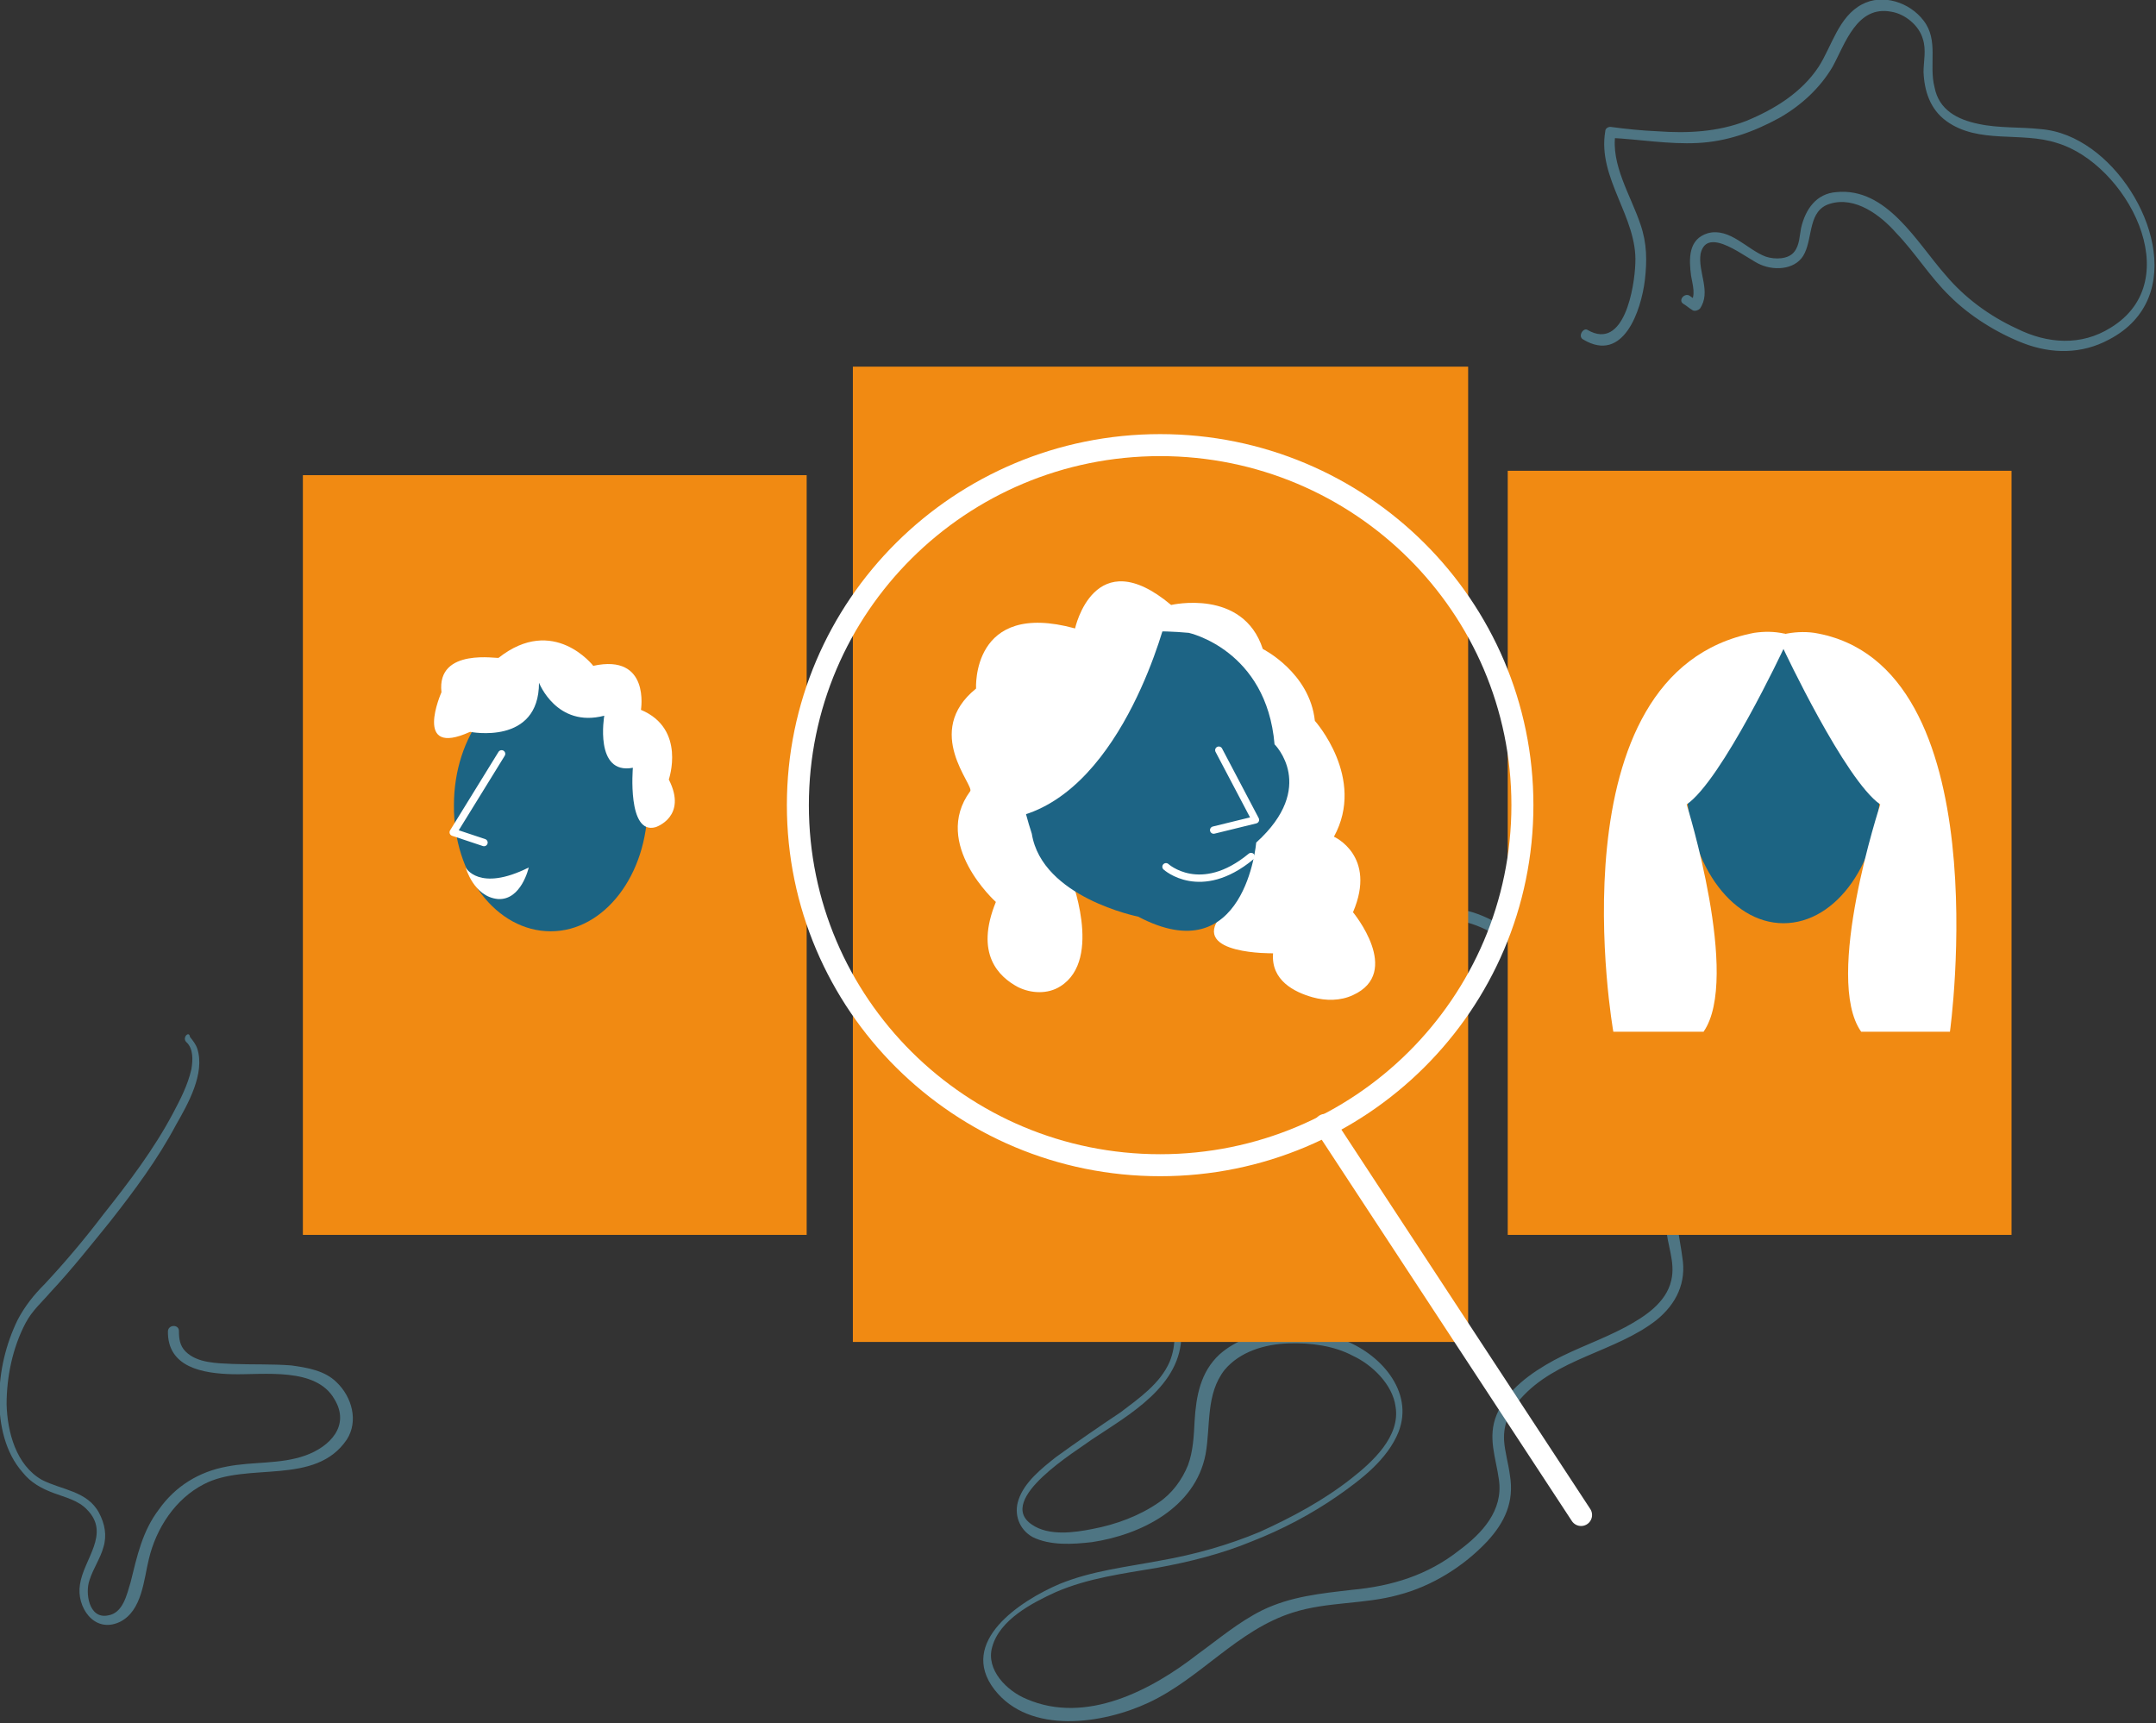 <svg width="294" height="235" viewBox="0 0 294 235" fill="none" xmlns="http://www.w3.org/2000/svg">
<rect x="0" y="0" width="294" height="235" fill="#333333" stroke="none"/>
<g clip-path="url(#clip0_1321_458)">
<path d="M143.4 126.8C144.7 132.1 142 137.2 139.7 141.9C137.9 145.6 136.6 149.3 138.6 153.1C140.5 156.8 144.3 159.5 147.6 162.1C149.4 163.6 151.2 165.1 152.8 166.8C154.3 168.5 155.3 170.4 156.5 172.4C158.8 176.4 161.4 181 159.5 185.7C158.2 188.7 155.3 190.7 152.8 192.6C149.8 194.6 146.9 196.6 144 198.7C142.1 200.2 139.7 202.1 138.9 204.5C138.2 206.5 139 208.6 140.8 209.6C143.2 210.8 146.3 210.6 148.9 210.3C155.6 209.3 163 205.6 164.4 198.3C165.1 194.4 164.4 190.1 167 186.8C169.1 184.3 172.5 183.3 175.7 183.2C178.7 183.1 181.9 183.5 184.5 184.9C187.1 186.1 189.9 188.8 190.3 191.8C191 195.9 187.1 199.4 184.3 201.6C180.5 204.6 176.2 206.9 171.8 208.9C167.5 210.7 162.9 212 158.3 212.8C153.6 213.7 148.9 214.2 144.5 216C139.1 218.3 130.6 223.9 135.6 230.4C140.4 236.6 150.4 235.1 156.6 232.2C163.7 228.9 168.7 222.3 176.3 219.9C181 218.4 186 218.8 190.7 217.5C195.3 216.3 199.6 213.6 202.8 210.2C205.2 207.6 206.5 204.8 205.9 201.2C205.7 199.6 205.2 198 205.1 196.4C205 194.2 205.8 192.4 207.3 190.8C212.2 185.2 220.3 184.4 225.9 180C228.6 177.8 230 174.9 229.4 171.4C229.1 168.9 228.3 166.6 229.2 164.1C230 161.7 231.6 159.6 233.1 157.6C235.3 154.6 237.8 152 239.9 149C241.5 146.7 243.4 143.8 242.9 140.8C242.4 138 239.6 136.6 237 136C233.5 135.2 229.7 135.3 226.1 135.4C222.8 135.4 218.9 135.6 215.8 134.2C214.3 133.4 213.1 132 211.7 131C210.1 129.8 208.6 128.5 206.9 127.5C204 125.7 200.6 123.6 197.1 124C196.2 124.1 196.2 125.5 197.1 125.5C200.9 125.2 204.6 127.8 207.6 129.8C209.3 131 210.9 132.3 212.5 133.7C213.5 134.6 214.6 135.5 215.9 136C218.9 137.1 222.4 137.1 225.6 137.1C229.2 137.1 233 136.9 236.5 137.7C239.5 138.4 242.3 140.1 241.4 143.4C240.6 146.7 238.1 149.5 235.9 152C233.5 155 230.9 157.9 228.9 161.2C227.9 163.1 227.1 165.2 227.2 167.3C227.3 169.7 228.5 172.1 227.9 174.6C227.2 177.7 224.2 179.6 221.6 181C218.4 182.7 215.1 183.8 211.9 185.5C208.8 187.2 205.5 189.5 204.1 192.9C202.8 196 204 198.8 204.4 201.8C205 206 202.1 209.1 199 211.4C194.7 214.8 189.8 216.3 184.4 216.8C180.1 217.3 176 217.7 172.1 219.6C168.9 221.2 166.2 223.5 163.3 225.6C157 230.5 148.1 235.2 140 231.7C137.3 230.6 134.4 227.7 135.3 224.6C136.3 220.9 140.7 218.6 144 217.1C148.4 215.2 153.1 214.6 157.8 213.8C162.2 213 166.6 211.9 170.7 210.2C174.8 208.6 178.8 206.5 182.4 204C185.7 201.7 189.2 199 190.7 195.3C192.9 189.7 188.1 184.5 183.1 182.7C177.9 180.8 170.7 180.8 166.3 184.7C163.7 187.1 163.1 190.4 162.9 193.8C162.8 195.8 162.7 197.9 162 199.8C161.2 201.8 159.8 203.7 158 204.9C155.4 206.7 152.2 207.9 149 208.5C146.5 209 143 209.5 140.7 207.9C135.7 204.5 146.9 197.8 148.9 196.3C154 192.9 161.1 189 161.1 182C161.1 177.8 158.8 174.1 156.8 170.5C155.8 168.8 154.9 167.1 153.6 165.6C152.1 163.9 150.4 162.4 148.6 161.1C145.3 158.5 141.3 155.9 139.4 152C137.1 147.2 140.5 142.8 142.5 138.5C144.2 134.6 145.5 130.4 144.4 126.1C144.5 125.5 143.1 126 143.4 126.8Z" fill="#4E7583"/>
<path d="M200.201 50H116.301V183H200.201V50Z" fill="#F18A12"/>
<path d="M110.001 64.8H41.301V168.4H110.001V64.8Z" fill="#F18A12"/>
<path d="M274.301 64.2H205.601V168.4H274.301V64.2Z" fill="#F18A12"/>
<path d="M158.201 158.9C185.501 158.9 207.601 136.9 207.601 109.8C207.601 82.7 185.501 60.7 158.201 60.7C130.901 60.7 108.801 82.7 108.801 109.8C108.801 136.9 130.901 158.9 158.201 158.9Z" stroke="white" stroke-width="3" stroke-miterlimit="10"/>
<path d="M180.7 153.4L215.6 206.6" stroke="white" stroke-width="3" stroke-miterlimit="10" stroke-linecap="round"/>
<path d="M158.3 86C158.3 86 151.7 102.8 137.7 103.9C137.7 103.9 144.4 106.1 141.6 111.6C141.6 111.6 147.6 117.4 145.9 119.3C145.9 119.3 150.5 130.8 144.6 134.5C142.9 135.6 140.6 135.5 138.8 134.6C136.2 133.2 132.9 130.1 135.8 123C135.8 123 127 115.1 132.3 107.9C132.9 107.1 125.8 99.8 133.1 93.9C133.1 93.9 132.4 81.8 146.6 85.7C146.6 85.7 149.2 73.7 159.7 82.5C159.7 82.5 169.5 80.2 172.2 88.5C172.2 88.5 178.6 91.7 179.3 98.3C179.3 98.3 186.3 106.1 181.9 114.1C181.9 114.1 187.8 116.7 184.5 124.4C184.5 124.4 191.3 132.6 184.5 135.7C182.8 136.5 180.8 136.5 179 136C176.5 135.3 173.3 133.7 173.6 130C173.6 130 162.4 130.2 166.4 125L158.3 86Z" fill="white"/>
<path d="M162.101 86.3C162.101 86.3 172.701 88.6 173.801 101.5C173.801 101.5 179.701 107.3 171.301 114.9C171.301 114.9 169.801 132.7 155.201 125C155.201 125 142.101 122.4 140.701 113.7C140.801 113.6 128.901 83.3 162.101 86.3Z" fill="#1D6485"/>
<path d="M75.101 127C82.401 127 88.301 119.3 88.301 109.8C88.301 100.3 82.401 92.6 75.101 92.6C67.801 92.6 61.901 100.3 61.901 109.8C61.801 119.3 67.701 127 75.101 127Z" fill="#1C6483"/>
<path d="M243.2 125.9C250.5 125.9 256.4 117.4 256.4 107C256.4 96.6 250.5 88 243.2 88C235.9 88 230 96.5 230 106.9C230 117.3 235.9 125.9 243.2 125.9Z" fill="#1C6483"/>
<path d="M68.401 102.8L61.801 113.5L66.001 114.9" stroke="white" stroke-miterlimit="10" stroke-linecap="round" stroke-linejoin="round"/>
<path d="M60.2 94.4C60.2 94.4 56.2 103.4 64.1 99.8C64.1 99.8 73.5 101.7 73.5 93.1C73.5 93.1 75.9 99.3 82.4 97.6C82.4 97.6 81 105.7 86.3 104.7C86.3 104.7 85.5 113.9 89.4 112.8C89.4 112.8 93.8 111.4 91.2 106.3C91.2 106.3 93.6 99.4 87.4 96.8C87.4 96.8 88.7 89.1 80.9 90.8C80.9 90.8 75.5 83.8 68 89.7C68.1 89.9 59.5 88.2 60.2 94.4Z" fill="white"/>
<path d="M63.5 118.3C63.5 118.3 65.3 121.7 72.1 118.3C72.1 118.3 71.1 122.8 67.9 122.6C64.6 122.3 63.5 118.3 63.5 118.3Z" fill="white"/>
<path d="M159 118.2C159 118.2 163.7 122.5 170.6 116.8" stroke="white" stroke-miterlimit="10" stroke-linecap="round"/>
<path d="M166.2 102.3L171.2 111.8L165.5 113.2" stroke="white" stroke-miterlimit="10" stroke-linecap="round" stroke-linejoin="round"/>
<path d="M159.101 84C159.101 84 153.401 107.5 139.001 111.3L135.601 98L139.501 91.6L152.601 83.9H159.101V84Z" fill="white"/>
<path d="M243.2 88.5C243.2 88.5 234.8 106.4 230 109.7C230 109.7 237.4 133.4 232.3 140.7H220C220 140.7 211.3 91.7 239.2 86.3C240.6 86.1 241.9 86.1 243.3 86.4H243.4V88.4H243.2V88.5Z" fill="white"/>
<path d="M243.2 88.5C243.2 88.5 251.6 106.4 256.4 109.7C256.4 109.7 248.6 133.4 253.8 140.7H265.9C265.9 140.7 272.9 90.5 247.4 86.3C246 86.1 244.5 86.2 243.2 86.5V88.5Z" fill="white"/>
<path d="M215.9 46.3C221.4 49.6 223.8 42.3 224.3 38.2C224.6 35.6 224.6 33.2 223.7 30.6C222.4 26.7 219.6 22.4 220.3 18.2C220.1 18.4 219.8 18.5 219.6 18.8C223.6 19 227.5 19.7 231.5 19.5C235.5 19.3 239.1 18 242.6 16.1C245.6 14.4 248.2 12 249.9 9.1C251.6 6 253.2 0.7 257.9 1.6C259.8 1.9 261.7 3.5 262.2 5.3C262.7 6.8 262.3 8.4 262.3 9.8C262.4 12.4 263.2 14.9 265.4 16.5C269.8 19.7 275.6 17.9 280.5 19.5C289.9 22.3 298.5 38.2 287.8 44.7C283.8 47.2 279.2 46.9 275 44.8C271.3 43.1 267.9 40.6 265.3 37.5C261.4 33.1 257.3 25.5 250.4 26.2C247.7 26.4 246.2 28.5 245.6 31.1C245.4 32.1 245.4 33.4 244.7 34.3C243.9 35.4 242 35.4 240.8 35C238.3 34.1 235.9 31 232.9 31.8C230.2 32.6 230.3 35.3 230.6 37.6C230.8 38.8 231.3 40.3 230.5 41.3C230.8 41.2 231.2 41.2 231.5 41.1C231.2 40.9 230.8 40.6 230.5 40.4C229.8 39.8 228.8 40.9 229.5 41.4C230 41.7 230.3 42 230.8 42.3C231.1 42.5 231.6 42.3 231.8 42.1C233.4 39.8 231.5 37.1 231.9 34.6C232.8 30.6 238.3 35.4 240.1 36.1C242.2 37 245.1 36.7 246.1 34.5C247.2 32.2 246.6 28.7 249.5 27.8C253 26.7 256.5 29.4 258.6 31.8C261.2 34.5 263.2 37.8 265.9 40.4C268.6 43.1 272.3 45.4 275.9 46.8C279.8 48.3 283.9 48.3 287.6 46.3C298.5 40.6 293.3 26.1 285.2 20.3C283.1 18.8 280.8 17.8 278.2 17.6C275.5 17.3 272.6 17.5 269.8 16.9C266.9 16.3 264.4 15 263.8 11.9C263 8.8 264.4 5.5 262.3 2.8C260.4 0.3 256.7 -0.9 253.9 0.6C250.7 2.3 249.8 6.3 248 9.1C245.7 12.6 242 14.9 238.1 16.5C234.2 18 230.1 18.2 226 17.9C223.8 17.8 221.8 17.6 219.6 17.3C219.3 17.3 218.9 17.5 218.9 17.9C217.8 24.3 223.3 29.6 223 35.9C222.9 39.1 221.5 47.9 216.5 45C215.9 44.6 215.1 45.9 215.9 46.3Z" fill="#4E7583"/>
<path d="M25.4 142.1C26.4 143 26.3 144.6 26.1 145.8C25.6 148 24.6 149.9 23.6 151.8C21 156.7 17.6 161.2 14.1 165.6C11.6 168.9 8.9 172.1 6.1 175.1C4.6 176.6 3.4 178.1 2.4 180C0.8 183.3 -0.1 187 -0.1 190.8C-0.1 194.3 0.7 198.1 3.1 200.8C4.2 202.2 5.7 203 7.3 203.6C8.9 204.2 10.7 204.6 11.9 205.9C15.1 209.2 11.4 212.6 10.9 216.1C10.4 219.1 12.8 222.8 16.3 221.2C19.4 219.7 19.6 215.4 20.3 212.6C21.3 208.4 23.9 204.4 27.8 202.4C33.7 199.3 43 202.7 47.3 196.3C48.9 193.8 48 190.5 45.9 188.5C44.3 186.9 41.9 186.5 39.7 186.2C37.1 186 34.3 186.1 31.7 186C29.6 185.9 26.9 185.9 25.3 184.3C24.5 183.5 24.4 182.5 24.4 181.5C24.4 180.6 23 180.6 22.9 181.5C22.8 186.5 27.7 187.3 31.7 187.4C36 187.5 43.1 186.4 45.6 190.8C47.8 194.4 45 197.3 41.6 198.5C38.2 199.7 34.4 199.3 30.9 200C27.1 200.7 23.9 202.7 21.7 205.8C19.4 208.8 18.7 212.2 17.8 215.8C17.3 217.4 16.8 220 14.7 220.3C12.1 220.8 11.6 217.2 12.2 215.5C12.7 213.9 13.7 212.5 14.1 211C14.6 209.4 14.3 207.8 13.5 206.3C11.9 203.3 8.4 203.2 5.7 201.8C2.2 199.8 1 195.3 0.9 191.5C0.9 187.8 1.7 183.8 3.5 180.4C4.4 178.7 5.7 177.6 6.9 176.2C9.8 173.1 12.4 169.8 15 166.6C18.3 162.4 21.5 158.1 24 153.4C25.6 150.6 28 146.4 26.9 143C26.7 142.4 26.3 141.9 25.9 141.4C25.8 140.5 24.8 141.5 25.4 142.1Z" fill="#4E7583"/>
</g>
<defs>
<clipPath id="clip0_1321_458">
<rect width="294" height="235" fill="white"/>
</clipPath>
</defs>
</svg>
